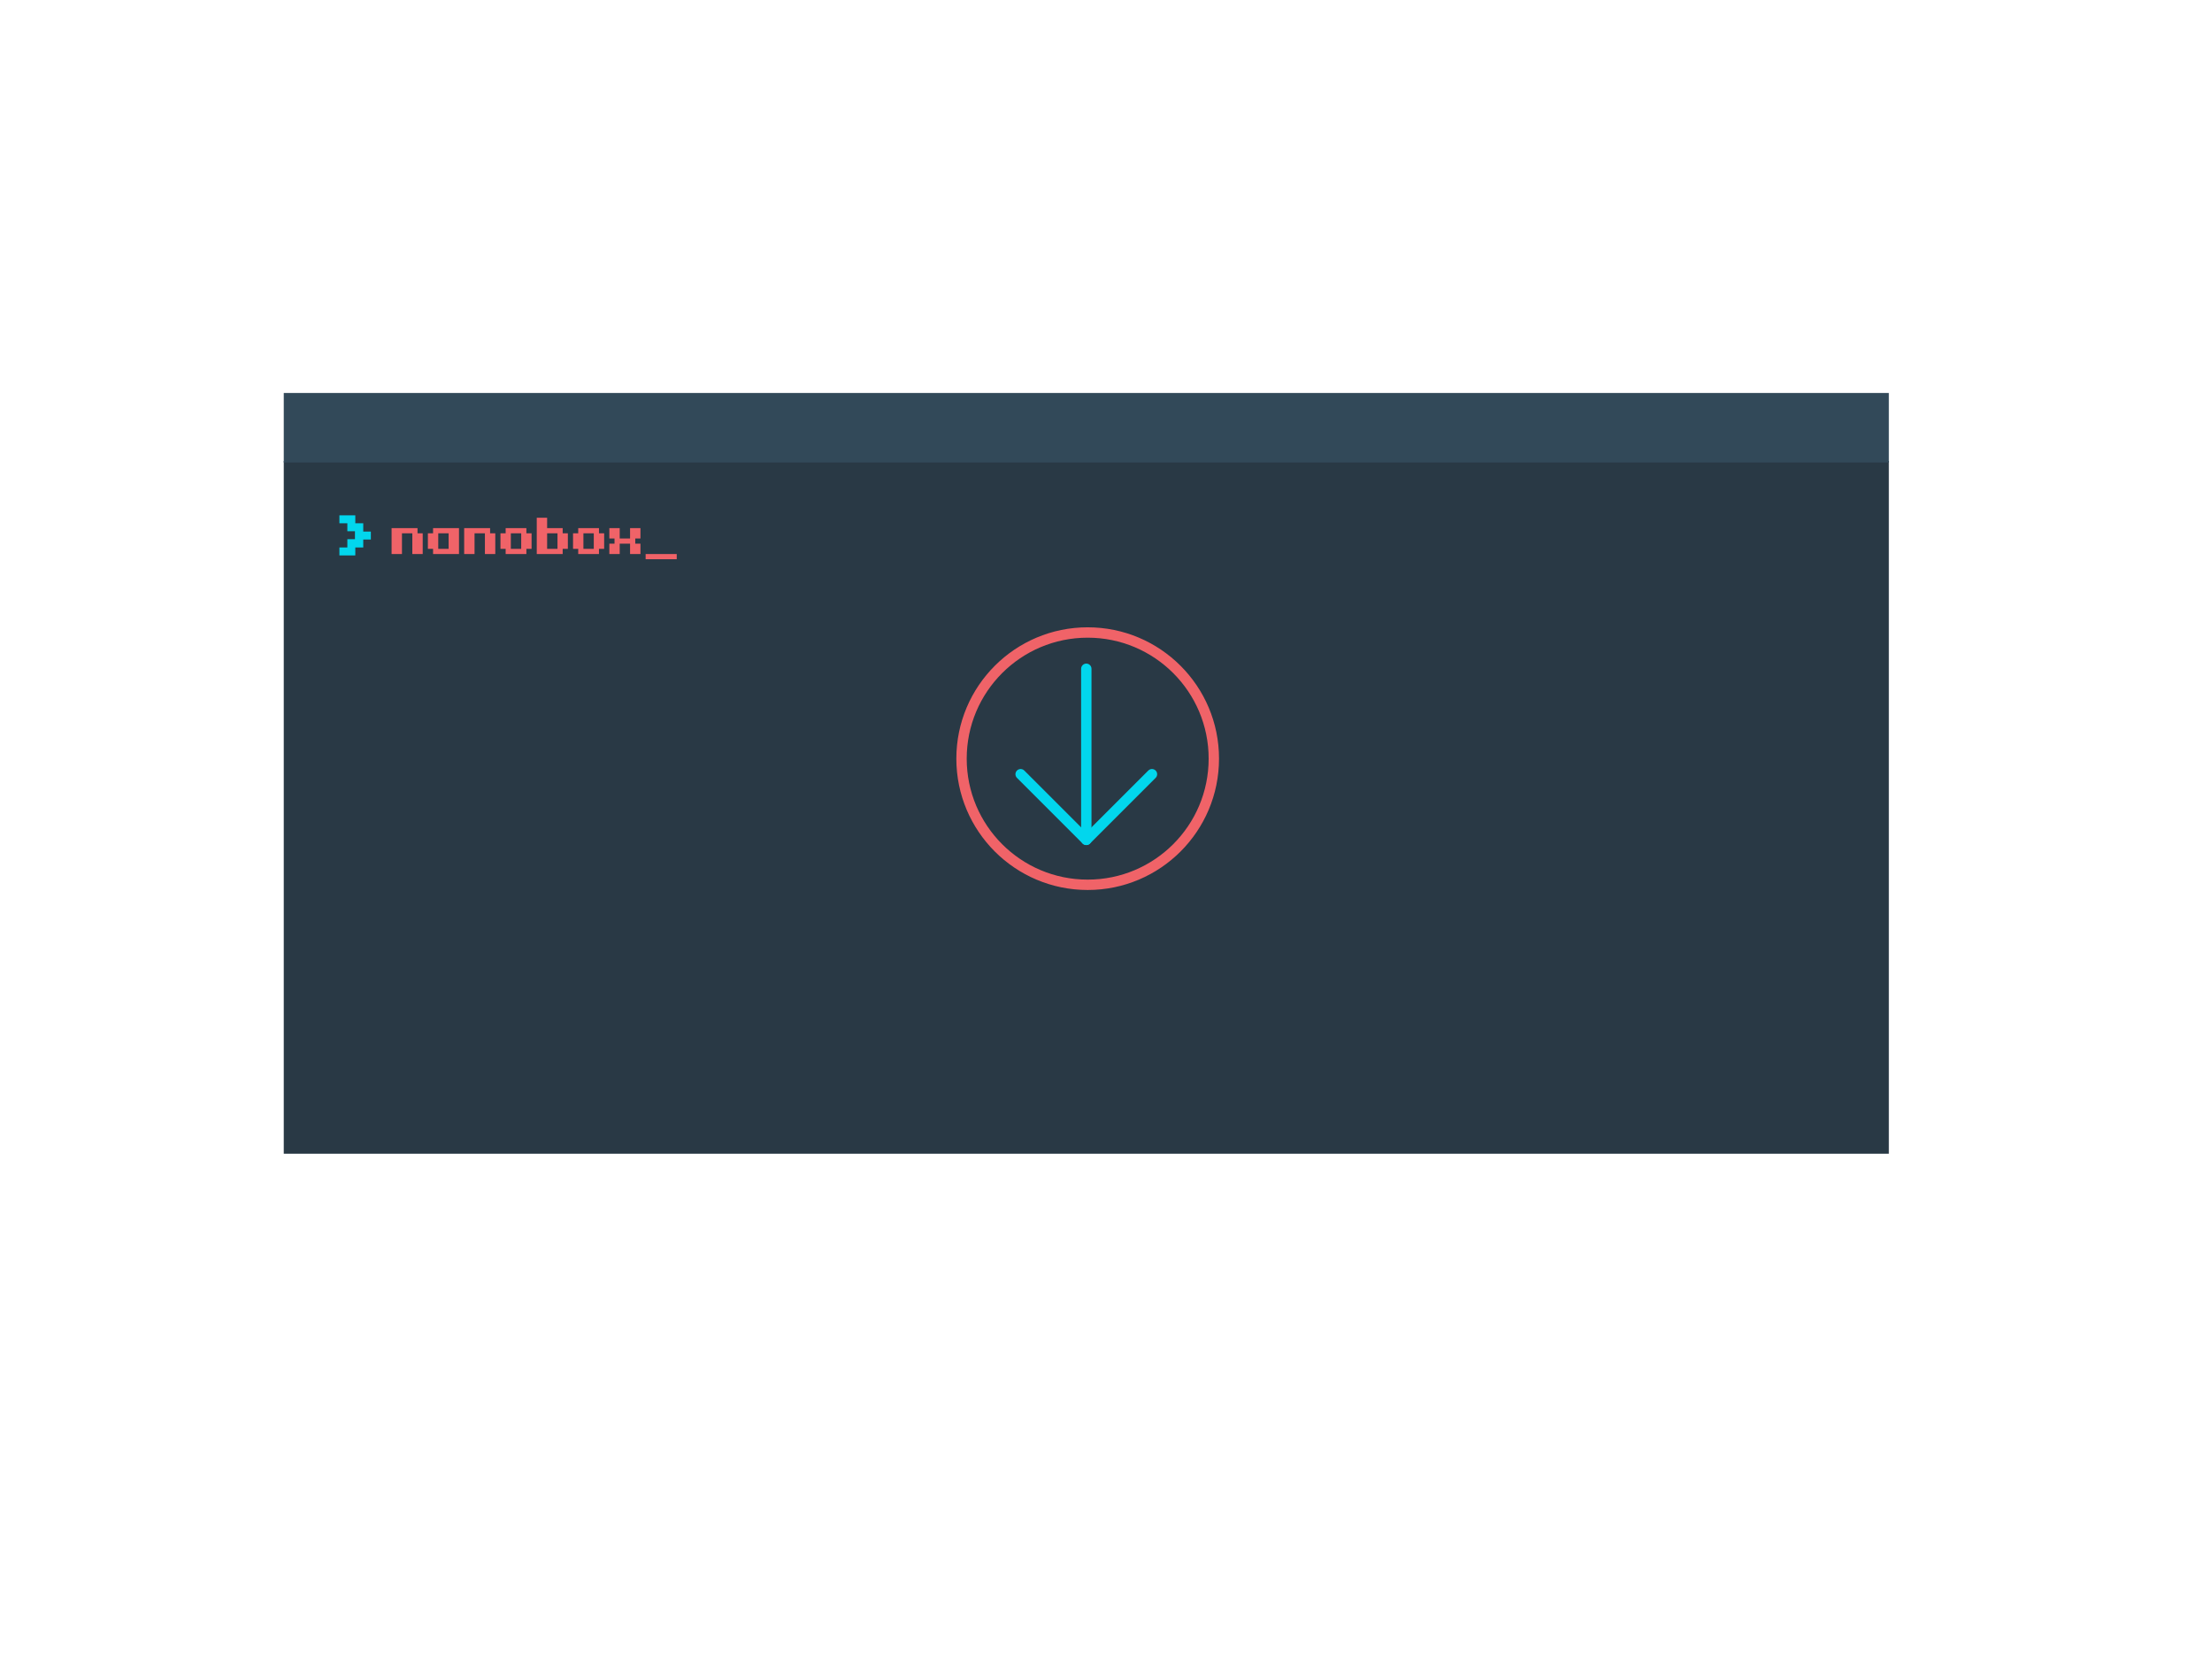 <?xml version="1.0" encoding="utf-8"?>
<!-- Generator: Adobe Illustrator 19.2.1, SVG Export Plug-In . SVG Version: 6.00 Build 0)  -->
<svg version="1.1" id="svgs" xmlns="http://www.w3.org/2000/svg" xmlns:xlink="http://www.w3.org/1999/xlink" x="0px" y="0px"
	 viewBox="0 0 640 480" style="enable-background:new 0 0 640 480;" xml:space="preserve">
<style type="text/css">
	.st0{fill:#293945;}
	.st1{fill:#324959;}
	.st2{fill:none;stroke:#F06368;stroke-width:3;stroke-linecap:round;stroke-linejoin:round;stroke-miterlimit:10;}
	.st3{fill:none;stroke:#02D6ED;stroke-width:3;stroke-linecap:round;stroke-linejoin:round;stroke-miterlimit:10;}
	.st4{fill:#F06368;}
	.st5{fill:#02D6ED;}
</style>
<g id="terminal-downloader">
	<rect x="82.1" y="133.4" class="st0" width="464.4" height="200.4"/>
	<rect x="82.1" y="113.7" class="st1" width="464.4" height="20.1"/>
	<circle id="_x3E_dl-line_2_" class="st2" cx="314.7" cy="219.5" r="36.5"/>
	<polyline id="_x3E_dl-line_1_" class="st3" points="333.3,224 314.3,243 295.3,224 	"/>
	<line id="_x3E_dl-line" class="st3" x1="314.3" y1="243" x2="314.3" y2="193.5"/>
	<path class="st4" d="M120.8,152.8v1.5h1.5v6h-3v-6h-3v6h-3v-7.5H120.8z"/>
	<path class="st4" d="M125.3,154.3v-1.5h7.5v7.5h-7.5v-1.5h-1.5v-4.5H125.3z M126.8,158.8h3v-4.5h-3V158.8z"/>
	<path class="st4" d="M141.8,152.8v1.5h1.5v6h-3v-6h-3v6h-3v-7.5H141.8z"/>
	<path class="st4" d="M153.8,158.8h-1.5v1.5h-6v-1.5h-1.5v-4.5h1.5v-1.5h6v1.5h1.5V158.8z M150.8,154.3h-3v4.5h3V154.3z"/>
	<path class="st4" d="M162.8,154.3h1.5v4.5h-1.5v1.5h-7.5v-10.5h3v3h4.5V154.3z M161.3,158.8v-4.5h-3v4.5H161.3z"/>
	<path class="st4" d="M174.8,158.8h-1.5v1.5h-6v-1.5h-1.5v-4.5h1.5v-1.5h6v1.5h1.5V158.8z M171.8,154.3h-3v4.5h3V154.3z"/>
	<path class="st4" d="M185.3,160.3h-3v-3h-3v3h-3v-3h1.5v-1.5h-1.5v-3h3v3h3v-3h3v3h-1.5v1.5h1.5V160.3z"/>
	<path class="st4" d="M186.8,160.3h9v1.5h-9V160.3z"/>
	<path class="st5" d="M105.1,153.8h2.2v2.3h-2.2v2.3h-2.3v2.3h-4.6v-2.3h2.3V156h2.2v-2.3h-2.2v-2.3h-2.3v-2.3h4.6v2.3h2.3V153.8z"
		/>
</g>
</svg>
